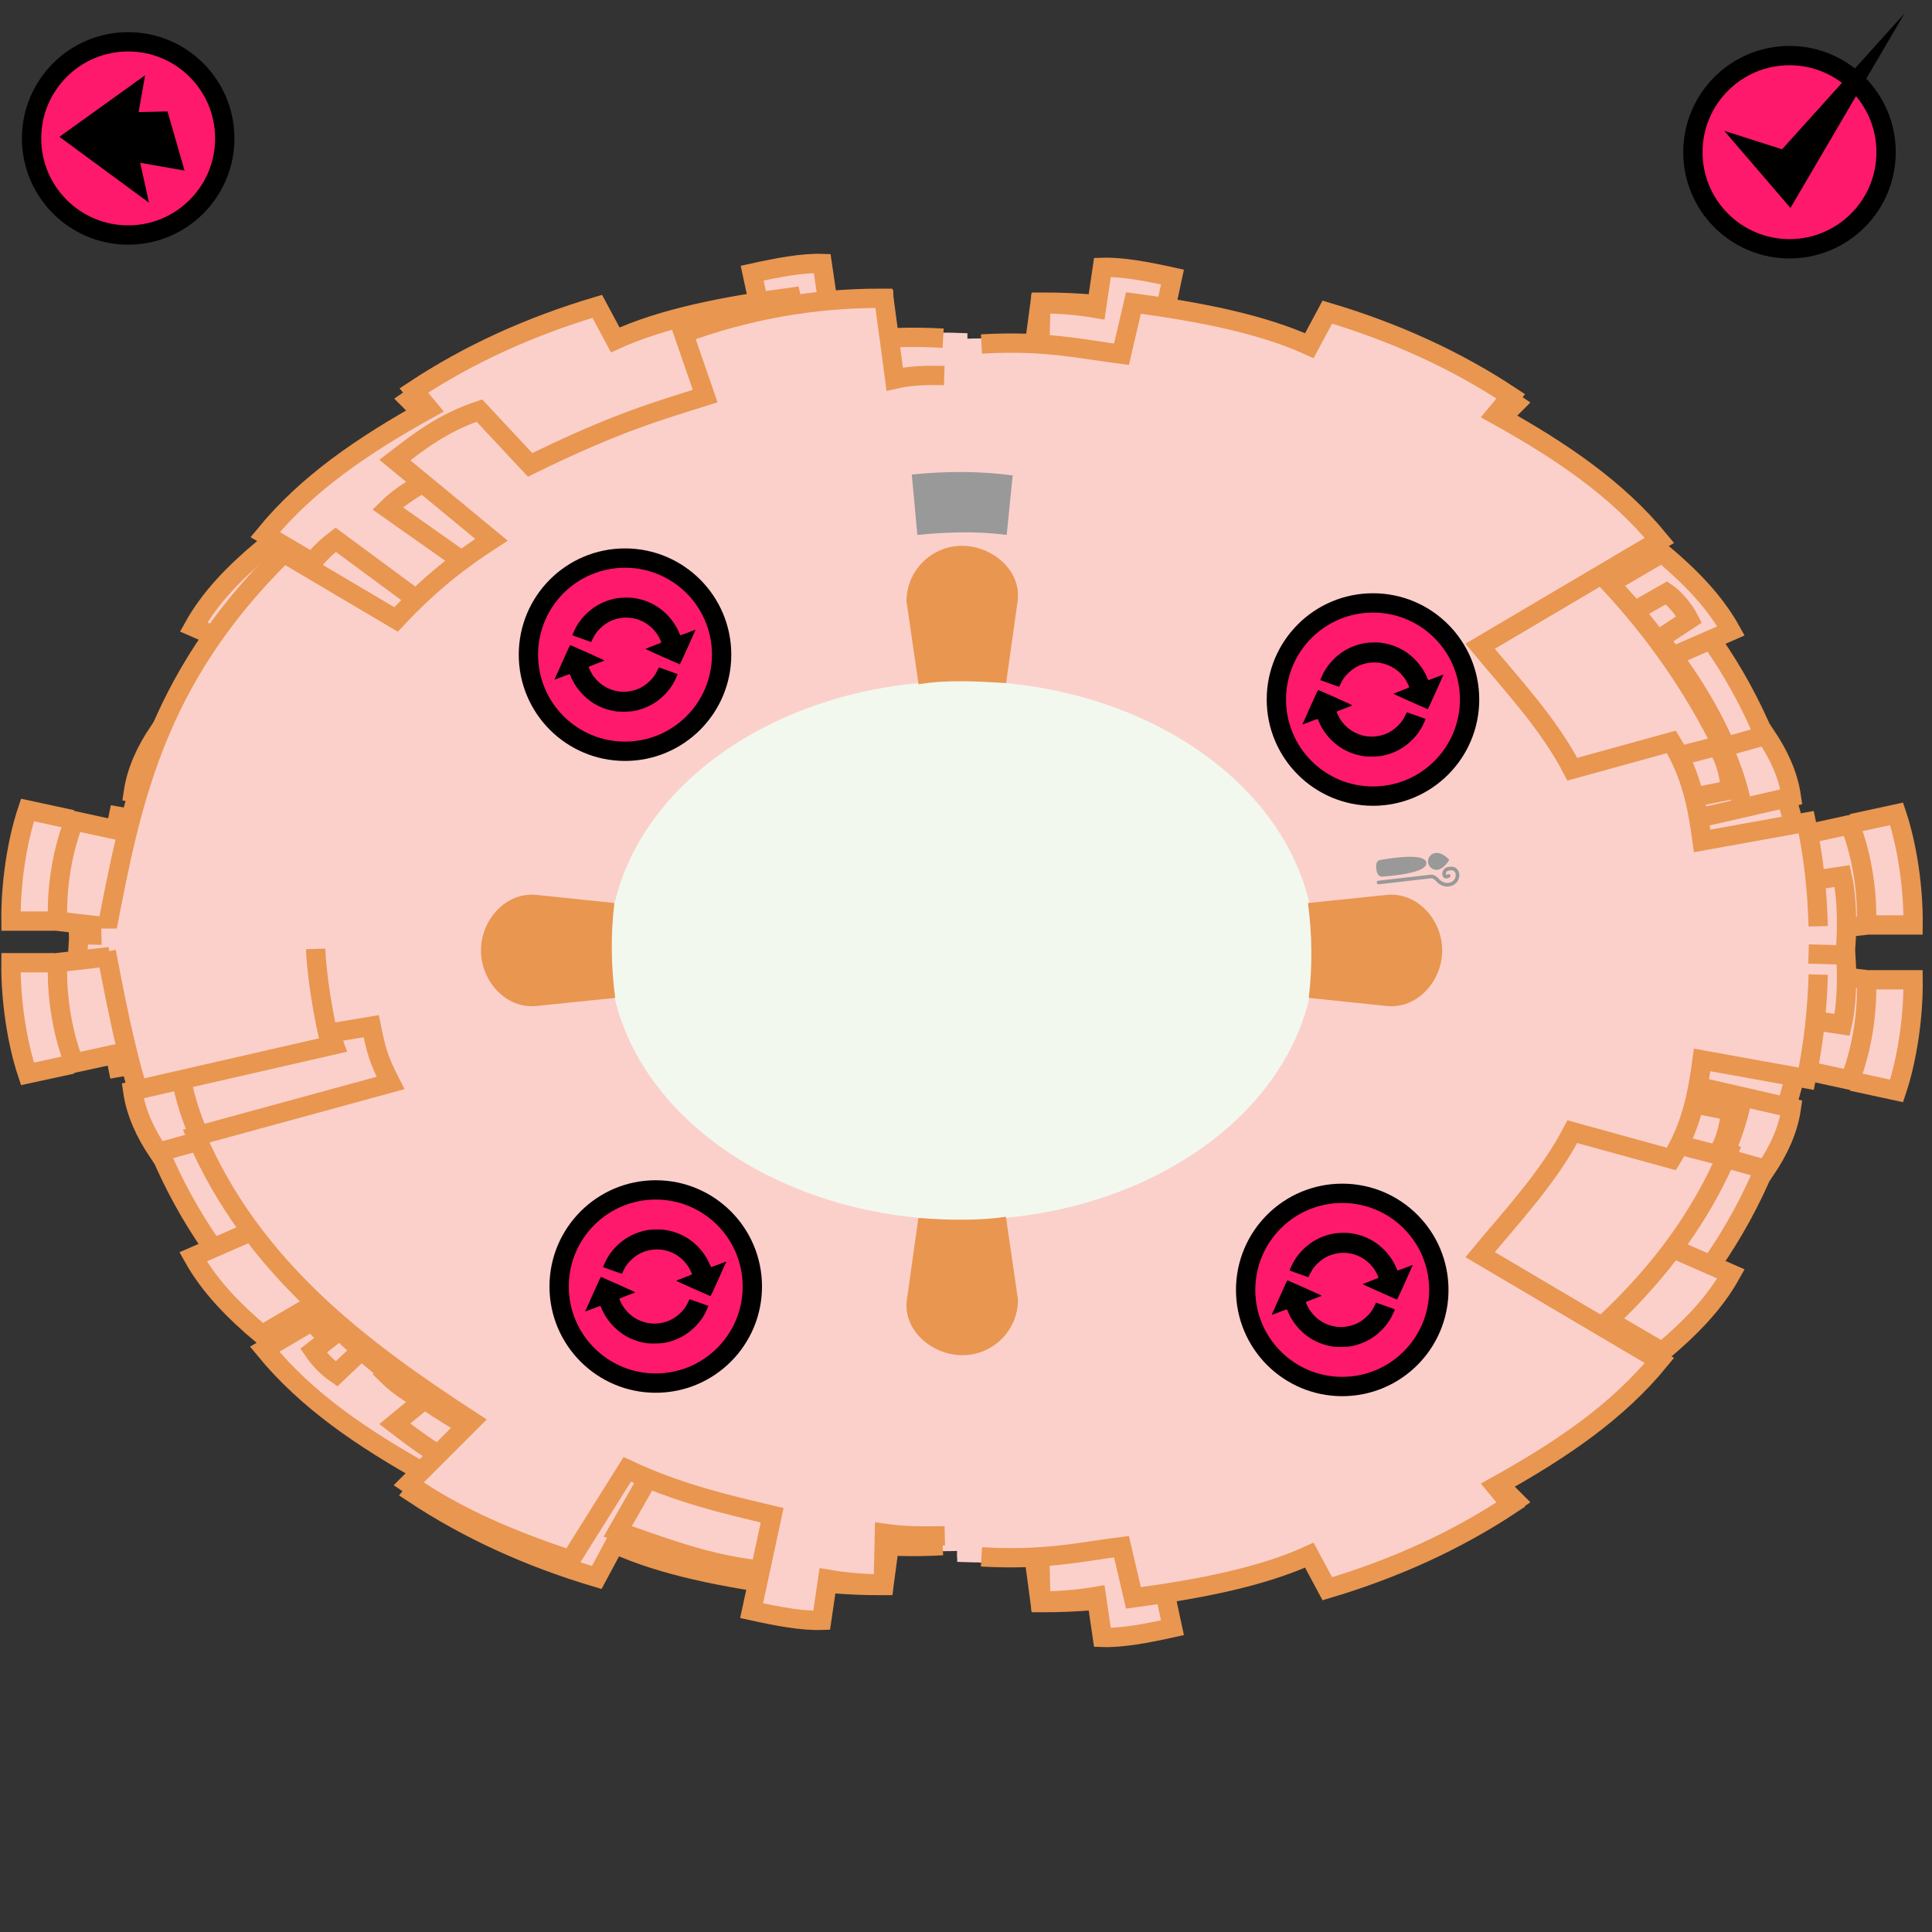 <?xml version="1.0" encoding="UTF-8" standalone="no"?>
<svg xmlns="http://www.w3.org/2000/svg" viewBox="0 0 100 100" height="25" width="25">

    <rect x="0" y="0" width="100" height="100" fill="#333333" stroke="none"/>

    <g id="piazza-anfiteatro-tetti">
        <g id="g2596" class="item identikit">
            <g class="option" id="g2907-0" transform="rotate(-180,49.795,49.195)">
                <path id="path2893-7" d="M 45.75,15.438 C 41.936,15.419 38.523,16.103 35.375,17.25 L 36.5,20.5 c -2.405,0.761 -4.569,1.355 -9.062,3.562 L 24.812,21.25 c -1.899,0.634 -3.124,1.605 -4.375,2.562 l 1.385,1.143 c -0.641,0.439 -1.364,0.967 -1.76,1.357 l 3.795,2.732 c -0.736,0.55 -1.502,1.193 -2.316,1.977 L 17.375,27.938 c -0.486,0.369 -0.958,0.975 -1.344,1.482 L 14.688,28.625 C 9.685,33.533 7.756,38.349 6.578,43.145 l -5.156,-1.219 c -0.56,1.679 -0.874,3.875 -0.854,5.75 0.877,0.079 4.044,0.195 4.957,0.236 l -0.027,1.283 H 49.795 V 19.479 L 46.312,19.625 Z" style="opacity:1;vector-effect:none;fill:#fbd0cb;fill-opacity:1;stroke:#fbd0cb;stroke-width:0.5;stroke-linecap:round;stroke-linejoin:miter;stroke-miterlimit:4;stroke-dasharray:none;stroke-dashoffset:0;stroke-opacity:1;paint-order:markers fill stroke" />
                <path style="fill:none;stroke:#e99650;stroke-width:1px;stroke-linecap:butt;stroke-linejoin:miter;stroke-opacity:1" d="M 25.625,25.875 Z" id="path2895-8" />
                <path style="fill:none;stroke:#e99650;stroke-width:1px;stroke-linecap:butt;stroke-linejoin:miter;stroke-opacity:1" d="m 5.5,48.25 c 1.259,-6.489 2.408,-12.974 9.188,-19.625 l 5.812,3.438 c 1.844,-1.971 3.423,-3.145 4.938,-4.125 l -5,-4.125 c 1.251,-0.958 2.476,-1.929 4.375,-2.562 l 2.625,2.812 c 4.494,-2.207 6.658,-2.801 9.062,-3.562 l -1.125,-3.25 c 3.148,-1.147 6.561,-1.831 10.375,-1.812 l 0.562,4.188 c 0.546,-0.124 1.195,-0.228 2.562,-0.188" id="path2897-6" />
                <path style="fill:none;stroke:#e99650;stroke-width:1px;stroke-linecap:butt;stroke-linejoin:miter;stroke-opacity:1" d="m 16,29.313 c 0.35,-0.431 0.7,-0.862 1.375,-1.375 l 4.062,3" id="path2899-8" />
                <path style="fill:none;stroke:#e99650;stroke-width:1px;stroke-linecap:butt;stroke-linejoin:miter;stroke-opacity:1" d="m 21.875,25 c -0.633,0.38 -1.261,0.769 -1.812,1.312 l 3.812,2.688" id="path2901-8" />
                <path style="fill:none;stroke:#e99650;stroke-width:1px;stroke-linecap:butt;stroke-linejoin:miter;stroke-opacity:1" d="m 3.734,42.425 -2.312,-0.5 C 0.861,43.604 0.548,45.801 0.569,47.676 l 2.235,-6.51e-4" id="path2903-43" />
                <path id="path2905-1" d="M 6.747,43.118 3.838,42.485 c -0.722,1.813 -0.918,3.877 -0.853,5.199 l 2.7,0.309" style="fill:none;stroke:#e99650;stroke-width:1px;stroke-linecap:butt;stroke-linejoin:miter;stroke-opacity:1" />
            </g>
            <g id="g2883-2" class="option" transform="matrix(1,0,0,-1,-2e-6,98.391)">
                <path style="fill:#fbd0cb;stroke:#fbd0cb;stroke-width:0.5;stroke-linecap:butt;stroke-linejoin:miter;stroke-miterlimit:4;stroke-dasharray:none;stroke-opacity:1" d="m 58.602,16.119 -1.061,3.889 c -2.45,-0.463 -5.532,-0.649 -7.732,-0.529 l -0.014,0.094 v 29.623 h 33.42 c -0.076,-1.662 -0.322,-4.189 -0.926,-5.764 L 92.719,41.045 c -0.166,-1.152 -0.661,-2.195 -1.326,-3.182 l -2.209,0.619 c -0.957,-1.963 -2.14,-3.838 -3.473,-5.605 l 1.717,-1.016 C 87.159,31.338 86.663,30.753 86.262,30.48 l -1.676,0.973 c -0.818,-0.977 -1.687,-1.908 -2.602,-2.789 l 1.379,-1.068 c -0.313,-0.457 -0.7,-0.864 -1.189,-1.203 l -1.328,1.225 c -1.727,-1.523 -3.579,-2.879 -5.539,-3.984 l -2.033,1.768 c -2.585,-1.565 -5.179,-2.573 -7.777,-3.447 l 2.121,-3.713 C 64.197,17.037 62.047,16.238 58.602,16.119 Z" id="path2873-93" />
                <path style="fill:none;stroke:#e99650;stroke-width:1px;stroke-linecap:butt;stroke-linejoin:miter;stroke-opacity:1" d="m 50.558,19.478 c 2.2,-0.12 4.532,0.067 6.983,0.53 l 1.061,-3.889 c 3.445,0.119 5.595,0.918 9.016,2.121 l -2.121,3.712 c 2.598,0.874 5.194,1.882 7.778,3.447 l 2.033,-1.768 c 5.864,3.308 10.882,8.709 13.877,14.849 l 2.21,-0.619 c 0.665,0.986 1.159,2.03 1.326,3.182 l -10.43,2.386 c 0.606,1.581 0.809,3.111 0.884,4.773" id="path2875-1" />
                <path style="fill:none;stroke:#e99650;stroke-width:1px;stroke-linecap:butt;stroke-linejoin:miter;stroke-opacity:1" d="m 81,27.504 1.173,-1.11 c 0.489,0.339 0.877,0.746 1.19,1.203 l -1.241,0.967" id="path2877-9" />
                <path id="path2879-4" d="m 84.779,31.327 1.482,-0.845 c 0.401,0.273 0.899,0.856 1.168,1.379 l -1.572,1.033" style="fill:none;stroke:#e99650;stroke-width:1px;stroke-linecap:butt;stroke-linejoin:miter;stroke-opacity:1" />
                <path style="fill:none;stroke:#e99650;stroke-width:1px;stroke-linecap:butt;stroke-linejoin:miter;stroke-opacity:1" d="m 89.184,38.482 c 0.521,1.182 0.849,2.235 1.016,3.182" id="path2881-7" />
            </g>
            <g id="g2682" class="option correct">
                <path style="opacity:1;vector-effect:none;fill:#fbd0cb;fill-opacity:1;stroke:#fbd0cb;stroke-width:0.5;stroke-linecap:round;stroke-linejoin:miter;stroke-miterlimit:4;stroke-dasharray:none;stroke-dashoffset:0;stroke-opacity:1;paint-order:markers fill stroke" d="M 49.795,49.195 V 80.375 c 1.065,0.021 3.006,0.019 4.018,-0.125 l 0.062,2.625 c 0.896,-0.021 1.815,-0.065 2.875,-0.25 l 0.312,2.125 c 1.007,0.035 2.289,-0.205 3.625,-0.5 L 59.625,79.312 c 2.446,-0.576 4.891,-1.149 7.5,-2.375 l 2.938,4.688 c 2.924,-0.982 5.782,-2.129 8.375,-3.938 l -3.25,-3.25 c 2.895,-1.879 5.695,-3.853 8.141,-6.182 l 2.703,1.713 c 1.432,-1.204 2.71,-2.496 3.562,-4.031 L 86.562,64.637 c 1.116,-1.492 2.092,-3.124 2.875,-4.949 l -10.062,-2.75 c 0.629,-1.225 0.742,-1.675 1,-2.938 l 2.25,0.375 c 0.201,-0.877 0.592,-3.672 0.672,-5.18 z" id="path1702" />
                <path id="path1663" d="m 83.25,50 c -0.046,1.426 -0.413,3.449 -0.625,4.375 l -2.25,-0.375 c -0.258,1.263 -0.371,1.712 -1,2.938 l 10.062,2.75 c -2.901,6.765 -8.389,10.944 -14.25,14.75 l 3.25,3.25 c -2.593,1.808 -5.451,2.955 -8.375,3.938 l -2.938,-4.688 c -2.609,1.226 -5.054,1.799 -7.5,2.375 l 1.062,4.938 c -1.336,0.295 -2.618,0.535 -3.625,0.5 l -0.312,-2.125 c -1.06,0.185 -1.979,0.229 -2.875,0.25 l -0.062,-2.625 c -1.037,0.148 -2.081,0.148 -3.125,0.125" style="fill:none;stroke:#e99650;stroke-width:1px;stroke-linecap:butt;stroke-linejoin:miter;stroke-opacity:1" />
                <path id="path1665" d="m 86.594,64.625 3,1.312 c -0.852,1.535 -2.13,2.827 -3.562,4.031 l -2.781,-1.625" style="fill:none;stroke:#e99650;stroke-width:1px;stroke-linecap:butt;stroke-linejoin:miter;stroke-opacity:1" />
            </g>
            <g id="g2953-6" class="option" transform="matrix(-1,0,0,1,99.59,0.383)">
                <path style="opacity:1;vector-effect:none;fill:#fbd0cb;fill-opacity:1;stroke:#fbd0cb;stroke-width:0.5;stroke-linecap:round;stroke-linejoin:miter;stroke-miterlimit:4;stroke-dasharray:none;stroke-dashoffset:0;stroke-opacity:1;paint-order:markers fill stroke" d="m 4.096,48.574 c -0.12,1.082 -0.145,2.83 0.145,4.088 l 1.398,-0.201 c 0.103,0.998 0.251,1.995 0.461,2.992 l 5.391,-0.973 c 0.1,0.735 0.227,1.471 0.408,2.207 L 10,57.125 c 0.119,0.881 0.301,1.699 0.75,2.25 l 1.902,-0.557 c 0.129,0.263 0.268,0.526 0.43,0.789 l 5.125,-1.416 c 1.229,2.363 3.075,4.315 4.773,6.365 l -9.281,5.48 c 2.17,2.648 5.039,4.607 8.475,6.514 l -0.779,0.941 c 2.828,1.873 5.999,3.318 9.494,4.357 l 0.932,-1.736 c 2.458,1.121 5.651,1.751 9.104,2.209 l 0.619,-2.652 c 2.065,0.268 5.147,0.67 8.252,0.549 V 49.195 H 6.604 l -0.062,-0.504 z" id="path2945-56" />
                <path id="path2947-9" d="m 48.79,80.201 c -3.265,0.187 -5.077,-0.249 -7.248,-0.53 l -0.619,2.652 c -3.453,-0.458 -6.646,-1.089 -9.104,-2.21 l -0.931,1.737 c -3.495,-1.039 -6.666,-2.484 -9.494,-4.357 l 0.78,-0.942 c -3.436,-1.906 -6.305,-3.867 -8.475,-6.515 l 9.281,-5.48 c -1.698,-2.05 -3.544,-4.001 -4.773,-6.364 l -5.127,1.414 c -1.052,-1.709 -1.359,-3.418 -1.591,-5.127 L 6.099,55.452 C 5.72,53.655 5.526,51.858 5.48,50.061 v 0" style="fill:#000000;fill-opacity:0;stroke:#e99650;stroke-width:1px;stroke-linecap:butt;stroke-linejoin:miter;stroke-opacity:1" />
                <path id="path2949-3" d="m 11.875,56.75 -1.875,0.375 C 10.119,58.006 10.301,58.824 10.75,59.375 l 1.938,-0.5" style="fill:none;stroke:#e99650;stroke-width:1px;stroke-linecap:butt;stroke-linejoin:miter;stroke-opacity:1" />
                <path id="path2951-74" d="m 5.795,52.427 -1.555,0.235 C 3.95,51.404 3.977,49.656 4.097,48.574 l 1.882,0.054" style="fill:none;stroke:#e99650;stroke-width:1px;stroke-linecap:butt;stroke-linejoin:miter;stroke-opacity:1" />
            </g>
            <g transform="translate(-24.664,55.613)" id="g4725-69-5-5">
                <circle style="opacity:1;vector-effect:none;fill:#ff196c;fill-opacity:1;stroke:#000000;stroke-width:1;stroke-linecap:round;stroke-linejoin:round;stroke-miterlimit:4;stroke-dasharray:none;stroke-dashoffset:0;stroke-opacity:1;paint-order:markers fill stroke" id="circle4721-44-9-3" cx="94.138" cy="11.153" r="5" />
                <path id="path4723-6-8-5" d="m 93.68,14.091 c -0.667,-0.103 -1.207,-0.366 -1.669,-0.815 -0.294,-0.285 -0.555,-0.67 -0.688,-1.015 -0.018,-0.047 -0.038,-0.091 -0.044,-0.098 -0.009,-0.01 -0.276,0.086 -0.732,0.264 -0.064,0.025 -0.068,0.025 -0.056,0.002 0.007,-0.014 0.188,-0.419 0.403,-0.901 0.354,-0.794 0.393,-0.875 0.42,-0.868 0.016,0.004 0.424,0.184 0.907,0.4 0.827,0.37 0.875,0.393 0.836,0.408 -0.023,0.009 -0.214,0.081 -0.424,0.161 -0.346,0.132 -0.381,0.148 -0.374,0.174 0.022,0.076 0.143,0.31 0.215,0.418 0.044,0.067 0.141,0.184 0.214,0.26 0.404,0.421 0.968,0.635 1.541,0.585 0.46,-0.04 0.844,-0.215 1.177,-0.534 0.177,-0.171 0.286,-0.319 0.392,-0.536 0.048,-0.098 0.089,-0.181 0.091,-0.184 0.003,-0.004 0.963,0.338 0.973,0.347 0.007,0.006 -0.098,0.243 -0.163,0.369 -0.234,0.454 -0.63,0.875 -1.079,1.149 -0.318,0.194 -0.663,0.325 -1.054,0.398 -0.166,0.031 -0.719,0.04 -0.886,0.015 z m 2.396,-2.832 c -0.485,-0.217 -0.882,-0.398 -0.882,-0.403 1.08e-4,-0.005 0.187,-0.079 0.414,-0.166 0.376,-0.143 0.413,-0.159 0.405,-0.186 -0.022,-0.076 -0.143,-0.31 -0.215,-0.419 C 95.755,10.019 95.659,9.903 95.586,9.826 95.182,9.406 94.618,9.191 94.045,9.241 93.586,9.281 93.201,9.456 92.868,9.776 92.691,9.946 92.582,10.095 92.476,10.312 c -0.048,0.098 -0.089,0.181 -0.091,0.184 -0.003,0.004 -0.963,-0.338 -0.973,-0.347 -0.007,-0.006 0.098,-0.243 0.163,-0.369 0.234,-0.454 0.63,-0.875 1.079,-1.149 0.322,-0.196 0.67,-0.327 1.062,-0.399 0.167,-0.031 0.645,-0.043 0.816,-0.021 0.682,0.088 1.255,0.359 1.732,0.822 0.294,0.285 0.555,0.67 0.688,1.015 0.018,0.047 0.038,0.091 0.044,0.098 0.009,0.01 0.276,-0.086 0.732,-0.264 0.064,-0.025 0.068,-0.025 0.056,-0.002 -0.007,0.014 -0.188,0.419 -0.403,0.9 -0.215,0.481 -0.397,0.875 -0.406,0.875 -0.009,-1.85e-4 -0.412,-0.178 -0.898,-0.395 z" style="fill:#000000;stroke-width:0.014" />
            </g>
        </g>
        <g transform="translate(0,0.2)" id="g1752" class="item identikit">
            <g class="option" id="g2907-5" transform="matrix(-1,0,0,1,99.59,4.9764195e-7)">
                <path id="path2893-2" d="M 45.75,15.438 C 41.936,15.419 38.523,16.103 35.375,17.25 L 36.5,20.5 c -2.405,0.761 -4.569,1.355 -9.062,3.562 L 24.812,21.25 c -1.899,0.634 -3.124,1.605 -4.375,2.562 l 1.385,1.143 c -0.641,0.439 -1.364,0.967 -1.76,1.357 l 3.795,2.732 c -0.736,0.55 -1.502,1.193 -2.316,1.977 L 17.375,27.938 c -0.486,0.369 -0.958,0.975 -1.344,1.482 L 14.688,28.625 C 9.685,33.533 7.756,38.349 6.578,43.145 l -5.156,-1.219 c -0.56,1.679 -0.874,3.875 -0.854,5.75 0.877,0.079 4.044,0.195 4.957,0.236 l -0.027,1.283 H 49.795 V 19.479 L 46.312,19.625 Z" style="opacity:1;vector-effect:none;fill:#fbd0cb;fill-opacity:1;stroke:#fbd0cb;stroke-width:0.5;stroke-linecap:round;stroke-linejoin:miter;stroke-miterlimit:4;stroke-dasharray:none;stroke-dashoffset:0;stroke-opacity:1;paint-order:markers fill stroke" />
                <path style="fill:none;stroke:#e99650;stroke-width:1px;stroke-linecap:butt;stroke-linejoin:miter;stroke-opacity:1" d="M 25.625,25.875 Z" id="path2895-5" />
                <path style="fill:none;stroke:#e99650;stroke-width:1px;stroke-linecap:butt;stroke-linejoin:miter;stroke-opacity:1" d="m 5.5,48.25 c 1.259,-6.489 2.408,-12.974 9.188,-19.625 l 5.812,3.438 c 1.844,-1.971 3.423,-3.145 4.938,-4.125 l -5,-4.125 c 1.251,-0.958 2.476,-1.929 4.375,-2.562 l 2.625,2.812 c 4.494,-2.207 6.658,-2.801 9.062,-3.562 l -1.125,-3.25 c 3.148,-1.147 6.561,-1.831 10.375,-1.812 l 0.562,4.188 c 0.546,-0.124 1.195,-0.228 2.562,-0.188" id="path2897-4" />
                <path style="fill:none;stroke:#e99650;stroke-width:1px;stroke-linecap:butt;stroke-linejoin:miter;stroke-opacity:1" d="m 16,29.313 c 0.35,-0.431 0.7,-0.862 1.375,-1.375 l 4.062,3" id="path2899-7" />
                <path style="fill:none;stroke:#e99650;stroke-width:1px;stroke-linecap:butt;stroke-linejoin:miter;stroke-opacity:1" d="m 21.875,25 c -0.633,0.38 -1.261,0.769 -1.812,1.312 l 3.812,2.688" id="path2901-4" />
                <path style="fill:none;stroke:#e99650;stroke-width:1px;stroke-linecap:butt;stroke-linejoin:miter;stroke-opacity:1" d="m 3.734,42.425 -2.312,-0.5 C 0.861,43.604 0.548,45.801 0.569,47.676 l 2.235,-6.51e-4" id="path2903-4" />
                <path id="path2905-3" d="M 6.747,43.118 3.838,42.485 c -0.722,1.813 -0.918,3.877 -0.853,5.199 l 2.7,0.309" style="fill:none;stroke:#e99650;stroke-width:1px;stroke-linecap:butt;stroke-linejoin:miter;stroke-opacity:1" />
            </g>
            <g id="g2863-3" class="option" transform="matrix(1,0,0,-1,2e-6,98.391)">
                <path style="opacity:1;vector-effect:none;fill:#fbd0cb;fill-opacity:1;stroke:#fbd0cb;stroke-width:0.5;stroke-linecap:round;stroke-linejoin:miter;stroke-miterlimit:4;stroke-dasharray:none;stroke-dashoffset:0;stroke-opacity:1;paint-order:markers fill stroke" d="M 49.795,49.195 V 80.375 c 1.065,0.021 3.006,0.019 4.018,-0.125 l 0.062,2.625 c 0.896,-0.021 1.815,-0.065 2.875,-0.25 l 0.312,2.125 c 1.007,0.035 2.289,-0.205 3.625,-0.5 L 59.625,79.312 c 2.446,-0.576 4.891,-1.149 7.5,-2.375 l 2.938,4.688 c 2.924,-0.982 5.782,-2.129 8.375,-3.938 l -3.25,-3.25 c 2.895,-1.879 5.695,-3.853 8.141,-6.182 l 2.703,1.713 c 1.432,-1.204 2.71,-2.496 3.562,-4.031 L 86.562,64.637 c 1.116,-1.492 2.092,-3.124 2.875,-4.949 l -10.062,-2.75 c 0.629,-1.225 0.742,-1.675 1,-2.938 l 2.25,0.375 c 0.201,-0.877 0.592,-3.672 0.672,-5.18 z" id="path2857-6" />
                <path id="path2859-1" d="m 83.25,50 c -0.046,1.426 -0.413,3.449 -0.625,4.375 l -2.25,-0.375 c -0.258,1.263 -0.371,1.712 -1,2.938 l 10.062,2.75 c -2.901,6.765 -8.389,10.944 -14.25,14.75 l 3.25,3.25 c -2.593,1.808 -5.451,2.955 -8.375,3.938 l -2.938,-4.688 c -2.609,1.226 -5.054,1.799 -7.5,2.375 l 1.062,4.938 c -1.336,0.295 -2.618,0.535 -3.625,0.5 l -0.312,-2.125 c -1.06,0.185 -1.979,0.229 -2.875,0.25 l -0.062,-2.625 c -1.037,0.148 -2.081,0.148 -3.125,0.125" style="fill:none;stroke:#e99650;stroke-width:1px;stroke-linecap:butt;stroke-linejoin:miter;stroke-opacity:1" />
                <path id="path2861-0" d="m 86.594,64.625 3,1.312 c -0.852,1.535 -2.13,2.827 -3.562,4.031 l -2.781,-1.625" style="fill:none;stroke:#e99650;stroke-width:1px;stroke-linecap:butt;stroke-linejoin:miter;stroke-opacity:1" />
            </g>
            <g id="g2710" class="option correct">
                <path style="fill:#fbd0cb;stroke:#fbd0cb;stroke-width:0.5;stroke-linecap:butt;stroke-linejoin:miter;stroke-miterlimit:4;stroke-dasharray:none;stroke-opacity:1" d="m 58.602,16.119 -1.061,3.889 c -2.45,-0.463 -5.532,-0.649 -7.732,-0.529 l -0.014,0.094 v 29.623 h 33.42 c -0.076,-1.662 -0.322,-4.189 -0.926,-5.764 L 92.719,41.045 c -0.166,-1.152 -0.661,-2.195 -1.326,-3.182 l -2.209,0.619 c -0.957,-1.963 -2.14,-3.838 -3.473,-5.605 l 1.717,-1.016 C 87.159,31.338 86.663,30.753 86.262,30.48 l -1.676,0.973 c -0.818,-0.977 -1.687,-1.908 -2.602,-2.789 l 1.379,-1.068 c -0.313,-0.457 -0.7,-0.864 -1.189,-1.203 l -1.328,1.225 c -1.727,-1.523 -3.579,-2.879 -5.539,-3.984 l -2.033,1.768 c -2.585,-1.565 -5.179,-2.573 -7.777,-3.447 l 2.121,-3.713 C 64.197,17.037 62.047,16.238 58.602,16.119 Z" id="path1714" />
                <path style="fill:none;stroke:#e99650;stroke-width:1px;stroke-linecap:butt;stroke-linejoin:miter;stroke-opacity:1" d="m 50.558,19.478 c 2.2,-0.12 4.532,0.067 6.983,0.53 l 1.061,-3.889 c 3.445,0.119 5.595,0.918 9.016,2.121 l -2.121,3.712 c 2.598,0.874 5.194,1.882 7.778,3.447 l 2.033,-1.768 c 5.864,3.308 10.882,8.709 13.877,14.849 l 2.21,-0.619 c 0.665,0.986 1.159,2.03 1.326,3.182 l -10.43,2.386 c 0.606,1.581 0.809,3.111 0.884,4.773" id="path1661" />
                <path style="fill:none;stroke:#e99650;stroke-width:1px;stroke-linecap:butt;stroke-linejoin:miter;stroke-opacity:1" d="m 81,27.504 1.173,-1.11 c 0.489,0.339 0.877,0.746 1.19,1.203 l -1.241,0.967" id="path1685" />
                <path id="path1687" d="m 84.779,31.327 1.482,-0.845 c 0.401,0.273 0.899,0.856 1.168,1.379 l -1.572,1.033" style="fill:none;stroke:#e99650;stroke-width:1px;stroke-linecap:butt;stroke-linejoin:miter;stroke-opacity:1" />
                <path style="fill:none;stroke:#e99650;stroke-width:1px;stroke-linecap:butt;stroke-linejoin:miter;stroke-opacity:1" d="m 89.184,38.482 c 0.521,1.182 0.849,2.235 1.016,3.182" id="path1683" />
            </g>
            <g id="g2953-1" class="option" transform="rotate(-180,49.795,48.903)">
                <path style="opacity:1;vector-effect:none;fill:#fbd0cb;fill-opacity:1;stroke:#fbd0cb;stroke-width:0.5;stroke-linecap:round;stroke-linejoin:miter;stroke-miterlimit:4;stroke-dasharray:none;stroke-dashoffset:0;stroke-opacity:1;paint-order:markers fill stroke" d="m 4.096,48.574 c -0.12,1.082 -0.145,2.83 0.145,4.088 l 1.398,-0.201 c 0.103,0.998 0.251,1.995 0.461,2.992 l 5.391,-0.973 c 0.1,0.735 0.227,1.471 0.408,2.207 L 10,57.125 c 0.119,0.881 0.301,1.699 0.75,2.25 l 1.902,-0.557 c 0.129,0.263 0.268,0.526 0.43,0.789 l 5.125,-1.416 c 1.229,2.363 3.075,4.315 4.773,6.365 l -9.281,5.48 c 2.17,2.648 5.039,4.607 8.475,6.514 l -0.779,0.941 c 2.828,1.873 5.999,3.318 9.494,4.357 l 0.932,-1.736 c 2.458,1.121 5.651,1.751 9.104,2.209 l 0.619,-2.652 c 2.065,0.268 5.147,0.67 8.252,0.549 V 49.195 H 6.604 l -0.062,-0.504 z" id="path2945-5" />
                <path id="path2947-5" d="m 48.79,80.201 c -3.265,0.187 -5.077,-0.249 -7.248,-0.53 l -0.619,2.652 c -3.453,-0.458 -6.646,-1.089 -9.104,-2.21 l -0.931,1.737 c -3.495,-1.039 -6.666,-2.484 -9.494,-4.357 l 0.78,-0.942 c -3.436,-1.906 -6.305,-3.867 -8.475,-6.515 l 9.281,-5.48 c -1.698,-2.05 -3.544,-4.001 -4.773,-6.364 l -5.127,1.414 c -1.052,-1.709 -1.359,-3.418 -1.591,-5.127 L 6.099,55.452 C 5.72,53.655 5.526,51.858 5.48,50.061 v 0" style="fill:#000000;fill-opacity:0;stroke:#e99650;stroke-width:1px;stroke-linecap:butt;stroke-linejoin:miter;stroke-opacity:1" />
                <path id="path2949-4" d="m 11.875,56.75 -1.875,0.375 C 10.119,58.006 10.301,58.824 10.75,59.375 l 1.938,-0.5" style="fill:none;stroke:#e99650;stroke-width:1px;stroke-linecap:butt;stroke-linejoin:miter;stroke-opacity:1" />
                <path id="path2951-7" d="m 5.795,52.427 -1.555,0.235 C 3.95,51.404 3.977,49.656 4.097,48.574 l 1.882,0.054" style="fill:none;stroke:#e99650;stroke-width:1px;stroke-linecap:butt;stroke-linejoin:miter;stroke-opacity:1" />
            </g>
            <g transform="translate(-23.073,24.854)" id="g4725-69-5-5-1">
                <circle style="opacity:1;vector-effect:none;fill:#ff196c;fill-opacity:1;stroke:#000000;stroke-width:1;stroke-linecap:round;stroke-linejoin:round;stroke-miterlimit:4;stroke-dasharray:none;stroke-dashoffset:0;stroke-opacity:1;paint-order:markers fill stroke" id="circle4721-44-9-3-2" cx="94.138" cy="11.153" r="5" />
                <path id="path4723-6-8-5-7" d="m 93.68,14.091 c -0.667,-0.103 -1.207,-0.366 -1.669,-0.815 -0.294,-0.285 -0.555,-0.67 -0.688,-1.015 -0.018,-0.047 -0.038,-0.091 -0.044,-0.098 -0.009,-0.01 -0.276,0.086 -0.732,0.264 -0.064,0.025 -0.068,0.025 -0.056,0.002 0.007,-0.014 0.188,-0.419 0.403,-0.901 0.354,-0.794 0.393,-0.875 0.42,-0.868 0.016,0.004 0.424,0.184 0.907,0.4 0.827,0.37 0.875,0.393 0.836,0.408 -0.023,0.009 -0.214,0.081 -0.424,0.161 -0.346,0.132 -0.381,0.148 -0.374,0.174 0.022,0.076 0.143,0.31 0.215,0.418 0.044,0.067 0.141,0.184 0.214,0.26 0.404,0.421 0.968,0.635 1.541,0.585 0.46,-0.04 0.844,-0.215 1.177,-0.534 0.177,-0.171 0.286,-0.319 0.392,-0.536 0.048,-0.098 0.089,-0.181 0.091,-0.184 0.003,-0.004 0.963,0.338 0.973,0.347 0.007,0.006 -0.098,0.243 -0.163,0.369 -0.234,0.454 -0.63,0.875 -1.079,1.149 -0.318,0.194 -0.663,0.325 -1.054,0.398 -0.166,0.031 -0.719,0.04 -0.886,0.015 z m 2.396,-2.832 c -0.485,-0.217 -0.882,-0.398 -0.882,-0.403 1.08e-4,-0.005 0.187,-0.079 0.414,-0.166 0.376,-0.143 0.413,-0.159 0.405,-0.186 -0.022,-0.076 -0.143,-0.31 -0.215,-0.419 C 95.755,10.019 95.659,9.903 95.586,9.826 95.182,9.406 94.618,9.191 94.045,9.241 93.586,9.281 93.201,9.456 92.868,9.776 92.691,9.946 92.582,10.095 92.476,10.312 c -0.048,0.098 -0.089,0.181 -0.091,0.184 -0.003,0.004 -0.963,-0.338 -0.973,-0.347 -0.007,-0.006 0.098,-0.243 0.163,-0.369 0.234,-0.454 0.63,-0.875 1.079,-1.149 0.322,-0.196 0.67,-0.327 1.062,-0.399 0.167,-0.031 0.645,-0.043 0.816,-0.021 0.682,0.088 1.255,0.359 1.732,0.822 0.294,0.285 0.555,0.67 0.688,1.015 0.018,0.047 0.038,0.091 0.044,0.098 0.009,0.01 0.276,-0.086 0.732,-0.264 0.064,-0.025 0.068,-0.025 0.056,-0.002 -0.007,0.014 -0.188,0.419 -0.403,0.9 -0.215,0.481 -0.397,0.875 -0.406,0.875 -0.009,-1.85e-4 -0.412,-0.178 -0.898,-0.395 z" style="fill:#000000;stroke-width:0.014" />
            </g>
        </g>
        <g id="g2646" class="item identikit">
            <g transform="matrix(-1,0,0,1,99.617,0)" id="g2710-2" class="option">
                <path style="fill:#fbd0cb;fill-opacity:1;stroke:#fbd0cb;stroke-width:0.5;stroke-linecap:butt;stroke-linejoin:miter;stroke-miterlimit:4;stroke-dasharray:none;stroke-opacity:1" d="m 58.602,16.119 -1.061,3.889 c -2.45,-0.463 -5.532,-0.649 -7.732,-0.529 l -0.014,0.094 v 29.623 h 44.557 c -0.035,-0.764 0.595,-3.573 -0.364,-3.504 l -11.008,0.793 -0.691,-3.053 10.43,-2.387 c -0.166,-1.152 -0.661,-2.195 -1.326,-3.182 l -2.209,0.619 c -0.957,-1.963 -2.14,-3.838 -3.473,-5.605 l 1.717,-1.016 C 87.159,31.338 86.663,30.753 86.262,30.48 l -1.676,0.973 c -0.818,-0.977 -1.687,-1.908 -2.602,-2.789 l 1.379,-1.068 c -0.313,-0.457 -0.7,-0.864 -1.189,-1.203 l -1.328,1.225 c -1.727,-1.523 -3.579,-2.879 -5.539,-3.984 l -2.033,1.768 c -2.585,-1.565 -5.179,-2.573 -7.777,-3.447 l 2.121,-3.713 C 64.197,17.037 62.047,16.238 58.602,16.119 Z" id="path1714-6" />
                <path style="fill:none;stroke:#e99650;stroke-width:1px;stroke-linecap:butt;stroke-linejoin:miter;stroke-opacity:1" d="m 50.558,19.478 c 2.2,-0.12 4.532,0.067 6.983,0.53 l 1.061,-3.889 c 3.445,0.119 5.595,0.918 9.016,2.121 l -2.121,3.712 c 2.598,0.874 5.194,1.882 7.778,3.447 l 2.033,-1.768 c 5.864,3.308 10.882,8.709 13.877,14.849 l 2.21,-0.619 c 0.665,0.986 1.159,2.03 1.326,3.182 l -10.43,2.386 0.592,3.257 11.011,-0.889 c 0.186,1.081 0.203,1.578 0.241,2.405" id="path1661-1" />
                <path style="fill:none;stroke:#e99650;stroke-width:1px;stroke-linecap:butt;stroke-linejoin:miter;stroke-opacity:1" d="m 81,27.504 1.173,-1.11 c 0.489,0.339 0.877,0.746 1.19,1.203 l -1.241,0.967" id="path1685-8" />
                <path id="path1687-7" d="m 84.779,31.327 1.482,-0.845 c 0.401,0.273 0.899,0.856 1.168,1.379 l -1.572,1.033" style="fill:none;stroke:#e99650;stroke-width:1px;stroke-linecap:butt;stroke-linejoin:miter;stroke-opacity:1" />
                <path style="fill:none;stroke:#e99650;stroke-width:1px;stroke-linecap:butt;stroke-linejoin:miter;stroke-opacity:1" d="m 89.184,38.482 c 0.521,1.182 0.849,2.235 1.016,3.182" id="path1683-9" />
            </g>
            <g transform="rotate(-180,49.809,49.195)" id="g2682-2" class="option">
                <path style="opacity:1;vector-effect:none;fill:#fbd0cb;fill-opacity:1;stroke:#fbd0cb;stroke-width:0.5;stroke-linecap:round;stroke-linejoin:miter;stroke-miterlimit:4;stroke-dasharray:none;stroke-dashoffset:0;stroke-opacity:1;paint-order:markers fill stroke" d="M 49.795,49.195 V 80.375 c 1.065,0.021 3.006,0.019 4.018,-0.125 l 0.062,2.625 c 0.896,-0.021 1.815,-0.065 2.875,-0.25 l 0.312,2.125 c 1.007,0.035 2.289,-0.205 3.625,-0.5 L 59.625,79.312 c 2.446,-0.576 4.891,-1.149 7.5,-2.375 l 2.938,4.688 c 2.924,-0.982 5.782,-2.129 8.375,-3.938 l -3.25,-3.25 c 2.895,-1.879 5.695,-3.853 8.141,-6.182 l 2.703,1.713 c 1.432,-1.204 2.71,-2.496 3.562,-4.031 L 86.562,64.637 c 1.116,-1.492 2.092,-3.124 2.875,-4.949 l -10.062,-2.75 c 0.629,-1.225 0.742,-1.675 1,-2.938 l 2.25,0.375 c 0.201,-0.877 0.592,-3.672 0.672,-5.18 z" id="path1702-0" />
                <path id="path1663-2" d="m 83.25,50 c -0.046,1.426 -0.413,3.449 -0.625,4.375 l -2.25,-0.375 c -0.258,1.263 -0.371,1.712 -1,2.938 l 10.062,2.75 c -2.901,6.765 -8.389,10.944 -14.25,14.75 l 3.25,3.25 c -2.593,1.808 -5.451,2.955 -8.375,3.938 l -2.938,-4.688 c -2.609,1.226 -5.054,1.799 -7.5,2.375 l 1.062,4.938 c -1.336,0.295 -2.618,0.535 -3.625,0.5 l -0.312,-2.125 c -1.06,0.185 -1.979,0.229 -2.875,0.25 l -0.062,-2.625 c -1.037,0.148 -2.081,0.148 -3.125,0.125" style="fill:none;stroke:#e99650;stroke-width:1px;stroke-linecap:butt;stroke-linejoin:miter;stroke-opacity:1" />
                <path id="path1665-3" d="m 86.594,64.625 3,1.312 c -0.852,1.535 -2.13,2.827 -3.562,4.031 l -2.781,-1.625" style="fill:none;stroke:#e99650;stroke-width:1px;stroke-linecap:butt;stroke-linejoin:miter;stroke-opacity:1" />
            </g>
            <g transform="matrix(1,0,0,-1,0.027,97.706)" id="g2755-7" class="option">
                <path style="opacity:1;vector-effect:none;fill:#fbd0cb;fill-opacity:1;stroke:#fbd0cb;stroke-width:0.5;stroke-linecap:round;stroke-linejoin:miter;stroke-miterlimit:4;stroke-dasharray:none;stroke-dashoffset:0;stroke-opacity:1;paint-order:markers fill stroke" d="m 4.096,48.574 c -0.12,1.082 -0.145,2.83 0.145,4.088 l 1.398,-0.201 c 0.103,0.998 0.251,1.995 0.461,2.992 l 5.391,-0.973 c 0.1,0.735 0.227,1.471 0.408,2.207 L 10,57.125 c 0.119,0.881 0.301,1.699 0.75,2.25 l 1.902,-0.557 c 0.129,0.263 0.268,0.526 0.43,0.789 l 5.125,-1.416 c 1.229,2.363 3.075,4.315 4.773,6.365 l -9.281,5.48 c 2.17,2.648 5.039,4.607 8.475,6.514 l -0.779,0.941 c 2.828,1.873 5.999,3.318 9.494,4.357 l 0.932,-1.736 c 2.458,1.121 5.651,1.751 9.104,2.209 l 0.619,-2.652 c 2.065,0.268 5.147,0.67 8.252,0.549 V 49.195 H 6.604 l -0.062,-0.504 z" id="path1700-5" />
                <path id="path1667-9" d="m 48.79,80.201 c -3.265,0.187 -5.077,-0.249 -7.248,-0.53 l -0.619,2.652 c -3.453,-0.458 -6.646,-1.089 -9.104,-2.21 l -0.931,1.737 c -3.495,-1.039 -6.666,-2.484 -9.494,-4.357 l 0.78,-0.942 c -3.436,-1.906 -6.305,-3.867 -8.475,-6.515 l 9.281,-5.48 c -1.698,-2.05 -3.544,-4.001 -4.773,-6.364 l -5.127,1.414 c -1.052,-1.709 -1.359,-3.418 -1.591,-5.127 L 6.099,55.452 C 5.72,53.655 5.526,51.858 5.48,50.061 v 0" style="fill:#000000;fill-opacity:0;stroke:#e99650;stroke-width:1px;stroke-linecap:butt;stroke-linejoin:miter;stroke-opacity:1" />
                <path id="path1669-2" d="m 11.875,56.75 -1.875,0.375 C 10.119,58.006 10.301,58.824 10.75,59.375 l 1.938,-0.5" style="fill:none;stroke:#e99650;stroke-width:1px;stroke-linecap:butt;stroke-linejoin:miter;stroke-opacity:1" />
                <path id="path1671-2" d="m 5.795,52.427 -1.555,0.235 C 3.95,51.404 3.977,49.656 4.097,48.574 l 1.882,0.054" style="fill:none;stroke:#e99650;stroke-width:1px;stroke-linecap:butt;stroke-linejoin:miter;stroke-opacity:1" />
            </g>
            <g id="g2739" class="option correct">
                <path style="opacity:1;vector-effect:none;fill:#fbd0cb;fill-opacity:1;stroke:#fbd0cb;stroke-width:0.5;stroke-linecap:round;stroke-linejoin:miter;stroke-miterlimit:4;stroke-dasharray:none;stroke-dashoffset:0;stroke-opacity:1;paint-order:markers fill stroke" d="M 45.75,15.438 C 41.936,15.419 38.523,16.103 35.375,17.25 L 36.5,20.5 c -2.405,0.761 -4.569,1.355 -9.062,3.562 L 24.812,21.25 c -1.899,0.634 -3.124,1.605 -4.375,2.562 l 1.385,1.143 c -0.641,0.439 -1.364,0.967 -1.76,1.357 l 3.795,2.732 c -0.736,0.55 -1.502,1.193 -2.316,1.977 L 17.375,27.938 c -0.486,0.369 -0.958,0.975 -1.344,1.482 L 14.688,28.625 C 9.685,33.533 7.756,38.349 6.578,43.145 l -5.156,-1.219 c -0.56,1.679 -0.874,3.875 -0.854,5.75 0.877,0.079 4.044,0.195 4.957,0.236 l -0.027,1.283 H 49.795 V 19.479 L 46.312,19.625 Z" id="rect1694" />
                <path id="path9376" d="M 25.625,25.875 Z" style="fill:none;stroke:#e99650;stroke-width:1px;stroke-linecap:butt;stroke-linejoin:miter;stroke-opacity:1" />
                <path id="path1673" d="m 5.5,48.25 c 1.259,-6.489 2.408,-12.974 9.188,-19.625 l 5.812,3.438 c 1.844,-1.971 3.423,-3.145 4.938,-4.125 l -5,-4.125 c 1.251,-0.958 2.476,-1.929 4.375,-2.562 l 2.625,2.812 c 4.494,-2.207 6.658,-2.801 9.062,-3.562 l -1.125,-3.25 c 3.148,-1.147 6.561,-1.831 10.375,-1.812 l 0.562,4.188 c 0.546,-0.124 1.195,-0.228 2.562,-0.188" style="fill:none;stroke:#e99650;stroke-width:1px;stroke-linecap:butt;stroke-linejoin:miter;stroke-opacity:1" />
                <path id="path1675" d="m 16,29.313 c 0.35,-0.431 0.7,-0.862 1.375,-1.375 l 4.062,3" style="fill:none;stroke:#e99650;stroke-width:1px;stroke-linecap:butt;stroke-linejoin:miter;stroke-opacity:1" />
                <path id="path1677" d="m 21.875,25 c -0.633,0.38 -1.261,0.769 -1.812,1.312 l 3.812,2.688" style="fill:none;stroke:#e99650;stroke-width:1px;stroke-linecap:butt;stroke-linejoin:miter;stroke-opacity:1" />
                <path id="path1679" d="m 3.734,42.425 -2.312,-0.5 C 0.861,43.604 0.548,45.801 0.569,47.676 l 2.235,-6.51e-4" style="fill:none;stroke:#e99650;stroke-width:1px;stroke-linecap:butt;stroke-linejoin:miter;stroke-opacity:1" />
                <path style="fill:none;stroke:#e99650;stroke-width:1px;stroke-linecap:butt;stroke-linejoin:miter;stroke-opacity:1" d="M 6.747,43.118 3.838,42.485 c -0.722,1.813 -0.918,3.877 -0.853,5.199 l 2.7,0.309" id="path1681" />
            </g>
            <g transform="translate(-61.787,22.733)" id="g4725-69-5-5-0">
                <circle style="opacity:1;vector-effect:none;fill:#ff196c;fill-opacity:1;stroke:#000000;stroke-width:1;stroke-linecap:round;stroke-linejoin:round;stroke-miterlimit:4;stroke-dasharray:none;stroke-dashoffset:0;stroke-opacity:1;paint-order:markers fill stroke" id="circle4721-44-9-3-9" cx="94.138" cy="11.153" r="5" />
                <path id="path4723-6-8-5-3" d="m 93.68,14.091 c -0.667,-0.103 -1.207,-0.366 -1.669,-0.815 -0.294,-0.285 -0.555,-0.67 -0.688,-1.015 -0.018,-0.047 -0.038,-0.091 -0.044,-0.098 -0.009,-0.01 -0.276,0.086 -0.732,0.264 -0.064,0.025 -0.068,0.025 -0.056,0.002 0.007,-0.014 0.188,-0.419 0.403,-0.901 0.354,-0.794 0.393,-0.875 0.42,-0.868 0.016,0.004 0.424,0.184 0.907,0.4 0.827,0.37 0.875,0.393 0.836,0.408 -0.023,0.009 -0.214,0.081 -0.424,0.161 -0.346,0.132 -0.381,0.148 -0.374,0.174 0.022,0.076 0.143,0.31 0.215,0.418 0.044,0.067 0.141,0.184 0.214,0.26 0.404,0.421 0.968,0.635 1.541,0.585 0.46,-0.04 0.844,-0.215 1.177,-0.534 0.177,-0.171 0.286,-0.319 0.392,-0.536 0.048,-0.098 0.089,-0.181 0.091,-0.184 0.003,-0.004 0.963,0.338 0.973,0.347 0.007,0.006 -0.098,0.243 -0.163,0.369 -0.234,0.454 -0.63,0.875 -1.079,1.149 -0.318,0.194 -0.663,0.325 -1.054,0.398 -0.166,0.031 -0.719,0.04 -0.886,0.015 z m 2.396,-2.832 c -0.485,-0.217 -0.882,-0.398 -0.882,-0.403 1.08e-4,-0.005 0.187,-0.079 0.414,-0.166 0.376,-0.143 0.413,-0.159 0.405,-0.186 -0.022,-0.076 -0.143,-0.31 -0.215,-0.419 C 95.755,10.019 95.659,9.903 95.586,9.826 95.182,9.406 94.618,9.191 94.045,9.241 93.586,9.281 93.201,9.456 92.868,9.776 92.691,9.946 92.582,10.095 92.476,10.312 c -0.048,0.098 -0.089,0.181 -0.091,0.184 -0.003,0.004 -0.963,-0.338 -0.973,-0.347 -0.007,-0.006 0.098,-0.243 0.163,-0.369 0.234,-0.454 0.63,-0.875 1.079,-1.149 0.322,-0.196 0.67,-0.327 1.062,-0.399 0.167,-0.031 0.645,-0.043 0.816,-0.021 0.682,0.088 1.255,0.359 1.732,0.822 0.294,0.285 0.555,0.67 0.688,1.015 0.018,0.047 0.038,0.091 0.044,0.098 0.009,0.01 0.276,-0.086 0.732,-0.264 0.064,-0.025 0.068,-0.025 0.056,-0.002 -0.007,0.014 -0.188,0.419 -0.403,0.9 -0.215,0.481 -0.397,0.875 -0.406,0.875 -0.009,-1.85e-4 -0.412,-0.178 -0.898,-0.395 z" style="fill:#000000;stroke-width:0.014" />
            </g>
        </g>
        <g id="g2666" class="item identikit">
            <g transform="translate(0,-0.2)" id="g2755" class="option correct">
                <path style="opacity:1;vector-effect:none;fill:#fbd0cb;fill-opacity:1;stroke:#fbd0cb;stroke-width:0.5;stroke-linecap:round;stroke-linejoin:miter;stroke-miterlimit:4;stroke-dasharray:none;stroke-dashoffset:0;stroke-opacity:1;paint-order:markers fill stroke" d="m 4.096,48.574 c -0.12,1.082 -0.145,2.83 0.145,4.088 l 1.398,-0.201 c 0.103,0.998 0.251,1.995 0.461,2.992 l 5.391,-0.973 c 0.1,0.735 0.227,1.471 0.408,2.207 L 10,57.125 c 0.119,0.881 0.301,1.699 0.75,2.25 l 1.902,-0.557 c 0.129,0.263 0.268,0.526 0.43,0.789 l 5.125,-1.416 c 1.229,2.363 3.075,4.315 4.773,6.365 l -9.281,5.48 c 2.17,2.648 5.039,4.607 8.475,6.514 l -0.779,0.941 c 2.828,1.873 5.999,3.318 9.494,4.357 l 0.932,-1.736 c 2.458,1.121 5.651,1.751 9.104,2.209 l 0.619,-2.652 c 2.065,0.268 5.147,0.67 8.252,0.549 V 49.195 H 6.604 l -0.062,-0.504 z" id="path1700" />
                <path id="path1667" d="m 48.79,80.201 c -3.265,0.187 -5.077,-0.249 -7.248,-0.53 l -0.619,2.652 c -3.453,-0.458 -6.646,-1.089 -9.104,-2.21 l -0.931,1.737 c -3.495,-1.039 -6.666,-2.484 -9.494,-4.357 l 0.78,-0.942 c -3.436,-1.906 -6.305,-3.867 -8.475,-6.515 l 9.281,-5.48 c -1.698,-2.05 -3.544,-4.001 -4.773,-6.364 l -5.127,1.414 c -1.052,-1.709 -1.359,-3.418 -1.591,-5.127 L 6.099,55.452 C 5.72,53.655 5.526,51.858 5.48,50.061 v 0" style="fill:#000000;fill-opacity:0;stroke:#e99650;stroke-width:1px;stroke-linecap:butt;stroke-linejoin:miter;stroke-opacity:1" />
                <path id="path1669" d="m 11.875,56.75 -1.875,0.375 C 10.119,58.006 10.301,58.824 10.75,59.375 l 1.938,-0.5" style="fill:none;stroke:#e99650;stroke-width:1px;stroke-linecap:butt;stroke-linejoin:miter;stroke-opacity:1" />
                <path id="path1671" d="m 5.795,52.427 -1.555,0.235 C 3.95,51.404 3.977,49.656 4.097,48.574 l 1.882,0.054" style="fill:none;stroke:#e99650;stroke-width:1px;stroke-linecap:butt;stroke-linejoin:miter;stroke-opacity:1" />
            </g>
            <g class="option" id="g2907-4" transform="matrix(1,0,0,-1,0,97.507)">
                <path id="path2893-9" d="M 45.75,15.438 C 41.936,15.419 38.523,16.103 35.375,17.25 L 36.5,20.5 c -2.405,0.761 -4.569,1.355 -9.062,3.562 L 24.812,21.25 c -1.899,0.634 -3.124,1.605 -4.375,2.562 l 1.385,1.143 c -0.641,0.439 -1.364,0.967 -1.76,1.357 l 3.795,2.732 c -0.736,0.55 -1.502,1.193 -2.316,1.977 L 17.375,27.938 c -0.486,0.369 -0.958,0.975 -1.344,1.482 L 14.688,28.625 C 9.685,33.533 7.756,38.349 6.578,43.145 l -5.156,-1.219 c -0.56,1.679 -0.874,3.875 -0.854,5.75 0.877,0.079 4.044,0.195 4.957,0.236 l -0.027,1.283 H 49.795 V 19.479 L 46.312,19.625 Z" style="opacity:1;vector-effect:none;fill:#fbd0cb;fill-opacity:1;stroke:#fbd0cb;stroke-width:0.5;stroke-linecap:round;stroke-linejoin:miter;stroke-miterlimit:4;stroke-dasharray:none;stroke-dashoffset:0;stroke-opacity:1;paint-order:markers fill stroke" />
                <path style="fill:none;stroke:#e99650;stroke-width:1px;stroke-linecap:butt;stroke-linejoin:miter;stroke-opacity:1" d="M 25.625,25.875 Z" id="path2895-2" />
                <path style="fill:none;stroke:#e99650;stroke-width:1px;stroke-linecap:butt;stroke-linejoin:miter;stroke-opacity:1" d="m 5.5,48.25 c 1.259,-6.489 2.408,-12.974 9.188,-19.625 l 5.812,3.438 c 1.844,-1.971 3.423,-3.145 4.938,-4.125 l -5,-4.125 c 1.251,-0.958 2.476,-1.929 4.375,-2.562 l 2.625,2.812 c 4.494,-2.207 6.658,-2.801 9.062,-3.562 l -1.125,-3.25 c 3.148,-1.147 6.561,-1.831 10.375,-1.812 l 0.562,4.188 c 0.546,-0.124 1.195,-0.228 2.562,-0.188" id="path2897-0" />
                <path style="fill:none;stroke:#e99650;stroke-width:1px;stroke-linecap:butt;stroke-linejoin:miter;stroke-opacity:1" d="m 16,29.313 c 0.35,-0.431 0.7,-0.862 1.375,-1.375 l 4.062,3" id="path2899-6" />
                <path style="fill:none;stroke:#e99650;stroke-width:1px;stroke-linecap:butt;stroke-linejoin:miter;stroke-opacity:1" d="m 21.875,25 c -0.633,0.38 -1.261,0.769 -1.812,1.312 l 3.812,2.688" id="path2901-89" />
                <path style="fill:none;stroke:#e99650;stroke-width:1px;stroke-linecap:butt;stroke-linejoin:miter;stroke-opacity:1" d="m 3.734,42.425 -2.312,-0.5 C 0.861,43.604 0.548,45.801 0.569,47.676 l 2.235,-6.51e-4" id="path2903-2" />
                <path id="path2905-6" d="M 6.747,43.118 3.838,42.485 c -0.722,1.813 -0.918,3.877 -0.853,5.199 l 2.7,0.309" style="fill:none;stroke:#e99650;stroke-width:1px;stroke-linecap:butt;stroke-linejoin:miter;stroke-opacity:1" />
            </g>
            <g id="g2883-8" class="option" transform="rotate(-180,49.795,48.753)">
                <path style="fill:#fbd0cb;stroke:#fbd0cb;stroke-width:0.5;stroke-linecap:butt;stroke-linejoin:miter;stroke-miterlimit:4;stroke-dasharray:none;stroke-opacity:1" d="m 58.602,16.119 -1.061,3.889 c -2.45,-0.463 -5.532,-0.649 -7.732,-0.529 l -0.014,0.094 v 29.623 h 33.42 c -0.076,-1.662 -0.322,-4.189 -0.926,-5.764 L 92.719,41.045 c -0.166,-1.152 -0.661,-2.195 -1.326,-3.182 l -2.209,0.619 c -0.957,-1.963 -2.14,-3.838 -3.473,-5.605 l 1.717,-1.016 C 87.159,31.338 86.663,30.753 86.262,30.48 l -1.676,0.973 c -0.818,-0.977 -1.687,-1.908 -2.602,-2.789 l 1.379,-1.068 c -0.313,-0.457 -0.7,-0.864 -1.189,-1.203 l -1.328,1.225 c -1.727,-1.523 -3.579,-2.879 -5.539,-3.984 l -2.033,1.768 c -2.585,-1.565 -5.179,-2.573 -7.777,-3.447 l 2.121,-3.713 C 64.197,17.037 62.047,16.238 58.602,16.119 Z" id="path2873-9" />
                <path style="fill:none;stroke:#e99650;stroke-width:1px;stroke-linecap:butt;stroke-linejoin:miter;stroke-opacity:1" d="m 50.558,19.478 c 2.2,-0.12 4.532,0.067 6.983,0.53 l 1.061,-3.889 c 3.445,0.119 5.595,0.918 9.016,2.121 l -2.121,3.712 c 2.598,0.874 5.194,1.882 7.778,3.447 l 2.033,-1.768 c 5.864,3.308 10.882,8.709 13.877,14.849 l 2.21,-0.619 c 0.665,0.986 1.159,2.03 1.326,3.182 l -10.43,2.386 c 0.606,1.581 0.809,3.111 0.884,4.773" id="path2875-7" />
                <path style="fill:none;stroke:#e99650;stroke-width:1px;stroke-linecap:butt;stroke-linejoin:miter;stroke-opacity:1" d="m 81,27.504 1.173,-1.11 c 0.489,0.339 0.877,0.746 1.19,1.203 l -1.241,0.967" id="path2877-3" />
                <path id="path2879-6" d="m 84.779,31.327 1.482,-0.845 c 0.401,0.273 0.899,0.856 1.168,1.379 l -1.572,1.033" style="fill:none;stroke:#e99650;stroke-width:1px;stroke-linecap:butt;stroke-linejoin:miter;stroke-opacity:1" />
                <path style="fill:none;stroke:#e99650;stroke-width:1px;stroke-linecap:butt;stroke-linejoin:miter;stroke-opacity:1" d="m 89.184,38.482 c 0.521,1.182 0.849,2.235 1.016,3.182" id="path2881-1" />
            </g>
            <g id="g2863-6" class="option" transform="matrix(-1,0,0,1,99.59,-0.884)">
                <path style="opacity:1;vector-effect:none;fill:#fbd0cb;fill-opacity:1;stroke:#fbd0cb;stroke-width:0.5;stroke-linecap:round;stroke-linejoin:miter;stroke-miterlimit:4;stroke-dasharray:none;stroke-dashoffset:0;stroke-opacity:1;paint-order:markers fill stroke" d="M 49.795,49.195 V 80.375 c 1.065,0.021 3.006,0.019 4.018,-0.125 l 0.062,2.625 c 0.896,-0.021 1.815,-0.065 2.875,-0.25 l 0.312,2.125 c 1.007,0.035 2.289,-0.205 3.625,-0.5 L 59.625,79.312 c 2.446,-0.576 4.891,-1.149 7.5,-2.375 l 2.938,4.688 c 2.924,-0.982 5.782,-2.129 8.375,-3.938 l -3.25,-3.25 c 2.895,-1.879 5.695,-3.853 8.141,-6.182 l 2.703,1.713 c 1.432,-1.204 2.71,-2.496 3.562,-4.031 L 86.562,64.637 c 1.116,-1.492 2.092,-3.124 2.875,-4.949 l -10.062,-2.75 c 0.629,-1.225 0.742,-1.675 1,-2.938 l 2.25,0.375 c 0.201,-0.877 0.592,-3.672 0.672,-5.18 z" id="path2857-3" />
                <path id="path2859-2" d="m 83.25,50 c -0.046,1.426 -0.413,3.449 -0.625,4.375 l -2.25,-0.375 c -0.258,1.263 -0.371,1.712 -1,2.938 l 10.062,2.75 c -2.901,6.765 -8.389,10.944 -14.25,14.75 l 3.25,3.25 c -2.593,1.808 -5.451,2.955 -8.375,3.938 l -2.938,-4.688 c -2.609,1.226 -5.054,1.799 -7.5,2.375 l 1.062,4.938 c -1.336,0.295 -2.618,0.535 -3.625,0.5 l -0.312,-2.125 c -1.06,0.185 -1.979,0.229 -2.875,0.25 l -0.062,-2.625 c -1.037,0.148 -2.081,0.148 -3.125,0.125" style="fill:none;stroke:#e99650;stroke-width:1px;stroke-linecap:butt;stroke-linejoin:miter;stroke-opacity:1" />
                <path id="path2861-06" d="m 86.594,64.625 3,1.312 c -0.852,1.535 -2.13,2.827 -3.562,4.031 l -2.781,-1.625" style="fill:none;stroke:#e99650;stroke-width:1px;stroke-linecap:butt;stroke-linejoin:miter;stroke-opacity:1" />
            </g>
            <g transform="translate(-60.197,55.436)" id="g4725-69-5-5-6">
                <circle style="opacity:1;vector-effect:none;fill:#ff196c;fill-opacity:1;stroke:#000000;stroke-width:1;stroke-linecap:round;stroke-linejoin:round;stroke-miterlimit:4;stroke-dasharray:none;stroke-dashoffset:0;stroke-opacity:1;paint-order:markers fill stroke" id="circle4721-44-9-3-0" cx="94.138" cy="11.153" r="5" />
                <path id="path4723-6-8-5-6" d="m 93.68,14.091 c -0.667,-0.103 -1.207,-0.366 -1.669,-0.815 -0.294,-0.285 -0.555,-0.67 -0.688,-1.015 -0.018,-0.047 -0.038,-0.091 -0.044,-0.098 -0.009,-0.01 -0.276,0.086 -0.732,0.264 -0.064,0.025 -0.068,0.025 -0.056,0.002 0.007,-0.014 0.188,-0.419 0.403,-0.901 0.354,-0.794 0.393,-0.875 0.42,-0.868 0.016,0.004 0.424,0.184 0.907,0.4 0.827,0.37 0.875,0.393 0.836,0.408 -0.023,0.009 -0.214,0.081 -0.424,0.161 -0.346,0.132 -0.381,0.148 -0.374,0.174 0.022,0.076 0.143,0.31 0.215,0.418 0.044,0.067 0.141,0.184 0.214,0.26 0.404,0.421 0.968,0.635 1.541,0.585 0.46,-0.04 0.844,-0.215 1.177,-0.534 0.177,-0.171 0.286,-0.319 0.392,-0.536 0.048,-0.098 0.089,-0.181 0.091,-0.184 0.003,-0.004 0.963,0.338 0.973,0.347 0.007,0.006 -0.098,0.243 -0.163,0.369 -0.234,0.454 -0.63,0.875 -1.079,1.149 -0.318,0.194 -0.663,0.325 -1.054,0.398 -0.166,0.031 -0.719,0.04 -0.886,0.015 z m 2.396,-2.832 c -0.485,-0.217 -0.882,-0.398 -0.882,-0.403 1.08e-4,-0.005 0.187,-0.079 0.414,-0.166 0.376,-0.143 0.413,-0.159 0.405,-0.186 -0.022,-0.076 -0.143,-0.31 -0.215,-0.419 C 95.755,10.019 95.659,9.903 95.586,9.826 95.182,9.406 94.618,9.191 94.045,9.241 93.586,9.281 93.201,9.456 92.868,9.776 92.691,9.946 92.582,10.095 92.476,10.312 c -0.048,0.098 -0.089,0.181 -0.091,0.184 -0.003,0.004 -0.963,-0.338 -0.973,-0.347 -0.007,-0.006 0.098,-0.243 0.163,-0.369 0.234,-0.454 0.63,-0.875 1.079,-1.149 0.322,-0.196 0.67,-0.327 1.062,-0.399 0.167,-0.031 0.645,-0.043 0.816,-0.021 0.682,0.088 1.255,0.359 1.732,0.822 0.294,0.285 0.555,0.67 0.688,1.015 0.018,0.047 0.038,0.091 0.044,0.098 0.009,0.01 0.276,-0.086 0.732,-0.264 0.064,-0.025 0.068,-0.025 0.056,-0.002 -0.007,0.014 -0.188,0.419 -0.403,0.9 -0.215,0.481 -0.397,0.875 -0.406,0.875 -0.009,-1.85e-4 -0.412,-0.178 -0.898,-0.395 z" style="fill:#000000;stroke-width:0.014" />
            </g>
        </g>
        <g id="g4695-6-3" class="item button-done" transform="translate(1.6,-73.32)">
            <circle r="5" cy="81.197" cx="91.024" id="circle8551-5-6-4-3" style="opacity:1;vector-effect:none;fill:#ff196c;fill-opacity:1;stroke:#000000;stroke-width:1;stroke-linecap:round;stroke-linejoin:round;stroke-miterlimit:4;stroke-dasharray:none;stroke-dashoffset:0;stroke-opacity:1;paint-order:markers fill stroke" />
            <path id="path8659-7-8-7" d="m 87.646,80.092 2.994,0.955 6.336,-7.03 -5.902,10.067 z" style="fill:#000000;stroke:none;stroke-width:0.687px;stroke-linecap:butt;stroke-linejoin:miter;stroke-opacity:1" />
        </g>
        <g transform="translate(-84.39,-74.033)" id="g2350-9-1" class="item button-exit">
            <circle r="5" cy="81.197" cx="91.024" id="circle2346-3-7" style="opacity:1;vector-effect:none;fill:#ff196c;fill-opacity:1;stroke:#000000;stroke-width:1;stroke-linecap:round;stroke-linejoin:round;stroke-miterlimit:4;stroke-dasharray:none;stroke-dashoffset:0;stroke-opacity:1;paint-order:markers fill stroke" />
            <path style="fill:#000000;stroke:none;stroke-width:1px;stroke-linecap:butt;stroke-linejoin:miter;stroke-opacity:1" d="m 91.901,77.928 -0.335,1.906 1.495,-0.032 0.882,3.061 -2.296,-0.404 0.456,2.068 -4.639,-3.412 z" id="path2352-5-5" />
        </g>
        <g id="g2774" class="item">
            <ellipse ry="13.947" rx="18.265" cy="49.194" cx="49.794" id="path9278" style="opacity:1;vector-effect:none;fill:#f2f8ee;fill-opacity:1;stroke:none;stroke-width:0.661;stroke-linecap:round;stroke-linejoin:miter;stroke-miterlimit:4;stroke-dasharray:none;stroke-dashoffset:0;stroke-opacity:1;paint-order:markers fill stroke" />
            <path id="rect2281-2" d="M 49.795 28.252 C 48.207 28.252 46.92 29.539 46.92 31.127 L 47.545 35.418 C 48.999 35.172 50.538 35.263 52.076 35.355 L 52.67 31.127 C 52.891 29.555 51.383 28.252 49.795 28.252 z M 27.77 46.32 C 26.19 46.156 24.895 47.607 24.895 49.195 C 24.895 50.783 26.19 52.233 27.77 52.07 L 31.844 51.65 C 31.624 50.014 31.606 48.377 31.799 46.74 L 27.77 46.32 z M 71.773 46.32 L 67.699 46.74 C 67.919 48.377 67.935 50.014 67.742 51.65 L 71.773 52.07 C 73.353 52.235 74.648 50.783 74.648 49.195 C 74.648 47.607 73.353 46.158 71.773 46.32 z M 52.066 62.979 C 50.604 63.193 49.081 63.16 47.535 63.041 L 46.941 67.27 C 46.721 68.842 48.229 70.145 49.816 70.145 C 51.404 70.145 52.691 68.857 52.691 67.27 L 52.066 62.979 z " style="opacity:1;vector-effect:none;fill:#e99650;fill-opacity:1;stroke:none;stroke-width:0.237;stroke-linecap:round;stroke-linejoin:miter;stroke-miterlimit:4;stroke-dasharray:none;stroke-dashoffset:0;stroke-opacity:1;paint-order:markers fill stroke" />
            <path id="path9286" d="m 75.528,45.216 c -0.018,-0.105 -0.07,-0.207 -0.163,-0.281 -0.09,-0.073 -0.21,-0.084 -0.329,-0.073 -0.119,0.012 -0.245,0.051 -0.318,0.158 -0.063,0.092 -0.087,0.208 -0.047,0.317 0.02,0.054 0.07,0.11 0.137,0.126 0.067,0.016 0.137,-0.002 0.212,-0.042 a 0.094,0.094 0 1 0 -0.088,-0.166 c -0.051,0.027 -0.077,0.026 -0.08,0.025 -0.004,-8.57e-4 -2.3e-4,0.004 -0.005,-0.009 -0.009,-0.025 0.001,-0.109 0.027,-0.147 0.02,-0.03 0.095,-0.068 0.18,-0.076 0.085,-0.008 0.174,0.017 0.194,0.032 0.074,0.059 0.104,0.142 0.1,0.234 -0.004,0.092 -0.045,0.189 -0.11,0.255 -0.2,0.204 -0.544,0.157 -0.732,-0.049 -0.05,-0.055 -0.111,-0.118 -0.187,-0.168 -0.076,-0.05 -0.17,-0.088 -0.275,-0.076 l -2.69,0.307 a 0.094,0.094 0 1 0 0.021,0.186 l 2.69,-0.308 c 0.048,-0.005 0.096,0.011 0.15,0.047 0.053,0.035 0.107,0.088 0.153,0.138 0.256,0.279 0.721,0.341 1.004,0.053 0.1,-0.101 0.158,-0.239 0.164,-0.379 0.001,-0.035 -9.45e-4,-0.071 -0.007,-0.106 z m -0.516,-0.713 c -0.206,-0.224 -0.472,-0.383 -0.712,-0.353 -0.24,0.03 -0.411,0.249 -0.381,0.489 0.03,0.24 0.249,0.411 0.489,0.381 0.24,-0.03 0.499,-0.319 0.603,-0.517 z m -1.186,0.148 c -0.07,-0.558 -2.105,-0.179 -2.345,-0.149 -0.24,0.03 -0.273,0.232 -0.243,0.472 0.03,0.24 0.111,0.428 0.351,0.398 0.24,-0.03 2.308,-0.152 2.237,-0.721 z" style="opacity:1;vector-effect:none;fill:#999999;fill-opacity:1;stroke:none;stroke-width:0.242;stroke-linecap:round;stroke-linejoin:miter;stroke-miterlimit:4;stroke-dasharray:none;stroke-dashoffset:0;stroke-opacity:1;paint-order:markers fill stroke" />
            <path style="opacity:1;vector-effect:none;fill:#999999;fill-opacity:1;stroke:none;stroke-width:0.45;stroke-linecap:round;stroke-linejoin:miter;stroke-miterlimit:4;stroke-dasharray:none;stroke-dashoffset:0;stroke-opacity:1;paint-order:markers fill stroke" d="m 47.194,24.562 c 1.687,-0.173 3.417,-0.194 5.222,0.044 l -0.309,3.081 c -1.576,-0.206 -3.108,-0.146 -4.625,0 z" id="rect9300" />
        </g>
    </g>

</svg>